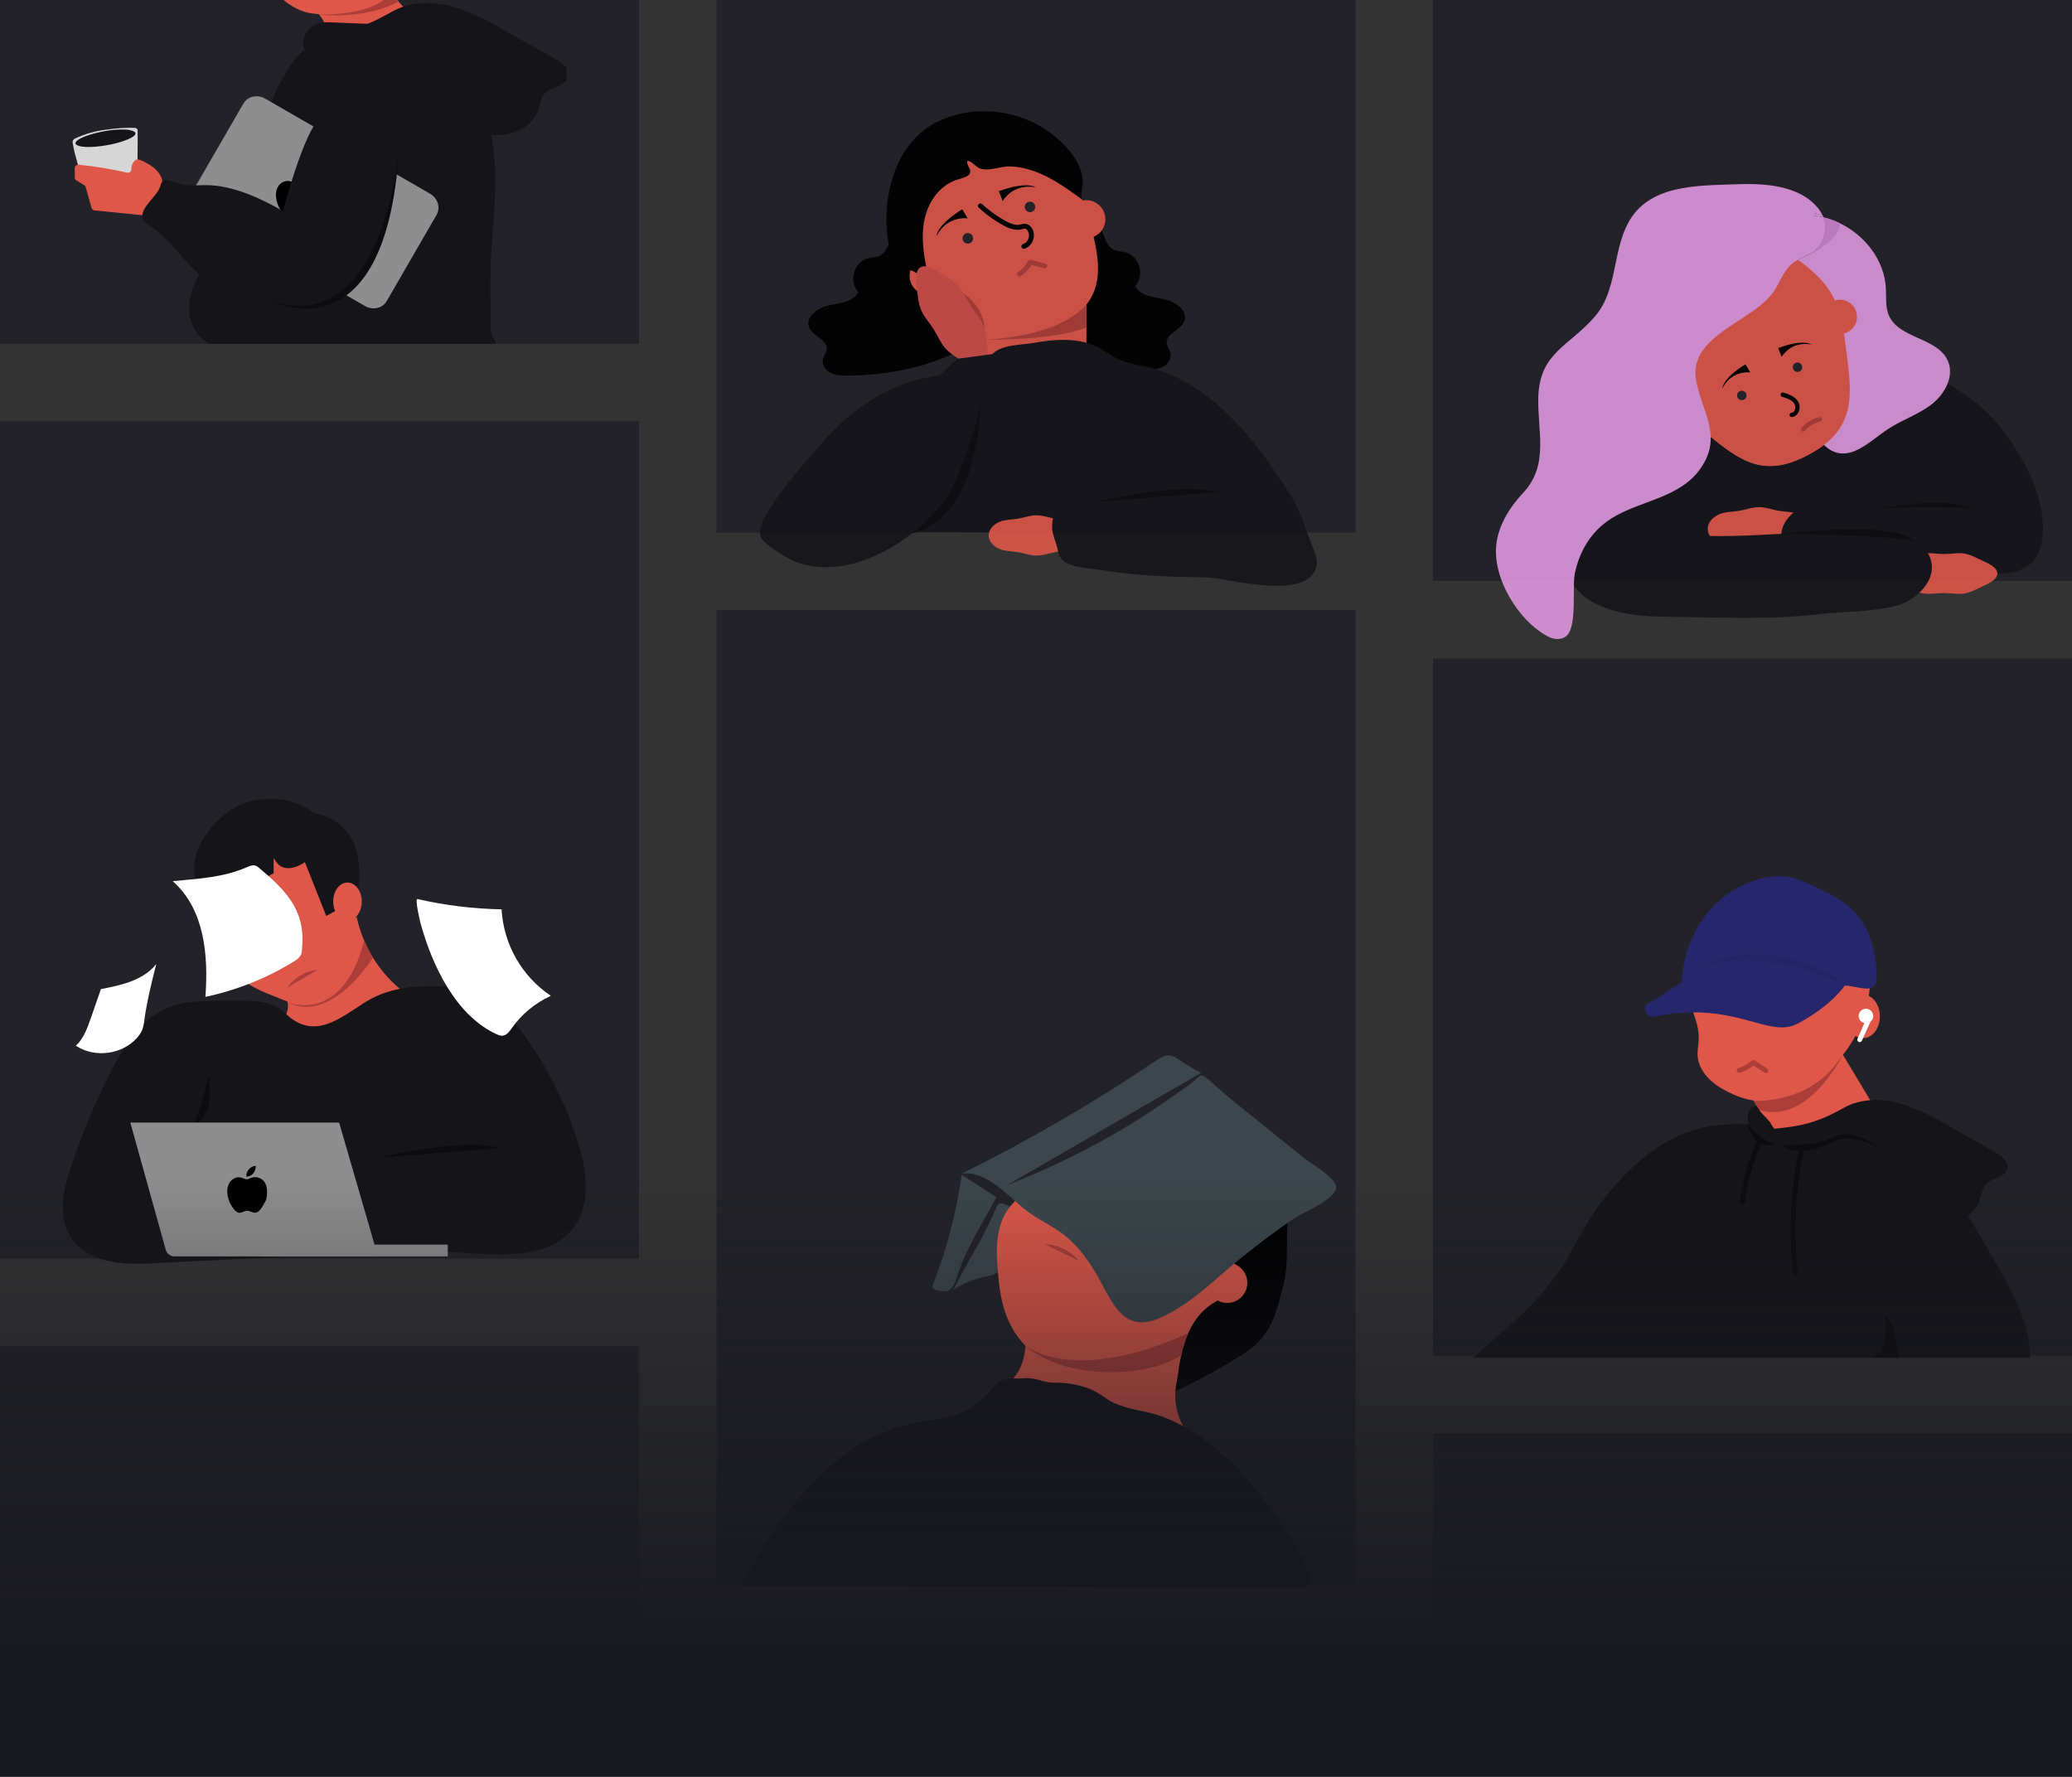 <svg width="428" height="367" viewBox="0 0 428 367" fill="none" xmlns="http://www.w3.org/2000/svg">
<rect x="0" y="0" width="428" height="367" fill="#333333" stroke="none"/>
<rect width="132" height="71" fill="#222228"/>
<rect y="278" width="132" height="89" fill="url(#paint0_linear_702_1130)"/>
<rect x="296" y="296" width="132" height="71" fill="url(#paint1_linear_702_1130)"/>
<rect x="296" width="132" height="120" fill="#222228"/>
<rect y="87" width="132" height="173" fill="#222228"/>
<rect x="148" y="342" width="132" height="21" fill="url(#paint2_linear_702_1130)"/>
<rect x="148" width="132" height="110" fill="#222228"/>
<rect x="148" y="126" width="132" height="201" fill="#222228"/>
<rect x="296" y="136" width="132" height="144" fill="#222228"/>
<g clip-path="url(#clip0_702_1130)">
<path d="M360.68 224.18C361.63 226.51 363.37 229.11 364.32 231.44C365.58 234.53 362.06 236.35 363.32 239.44L388.93 231.61L379.15 215.32L360.68 224.18Z" fill="#DE5749"/>
<path d="M380.55 217.77C381.2 215.193 381.463 212.534 381.33 209.88C381.383 204.467 379.455 199.221 375.91 195.13C374.123 193.123 371.878 191.577 369.366 190.623C366.854 189.669 364.149 189.335 361.48 189.65C358.606 190.085 355.941 191.41 353.86 193.44C352.907 194.355 352.103 195.415 351.48 196.58C350.6 198.28 349.04 199.51 348.56 201.41C348.19 203.291 348.352 205.237 349.03 207.03C349.81 209.45 350.94 211.85 350.9 214.4C350.9 215.59 350.61 216.77 350.66 217.96C350.79 220.96 353.13 223.37 355.61 224.82C358.76 226.66 362.7 228.07 366.34 227.15C370.054 226.369 373.606 224.955 376.84 222.97C378.647 221.724 379.96 219.884 380.55 217.77Z" fill="#DE5749"/>
<path d="M359.342 221.581C360.519 221.251 361.602 220.653 362.506 219.834L361.89 219.877L364.49 221.582C364.602 221.647 364.735 221.668 364.862 221.639C364.988 221.609 365.099 221.533 365.17 221.425C365.242 221.317 365.269 221.185 365.246 221.058C365.223 220.93 365.151 220.816 365.047 220.739L362.451 219.033C362.357 218.973 362.246 218.945 362.135 218.953C362.024 218.96 361.918 219.003 361.833 219.075C361.062 219.783 360.136 220.303 359.128 220.593C358.505 220.768 358.715 221.758 359.342 221.581Z" fill="#AD3D38"/>
<path d="M372.89 203.94C372.875 203.786 372.808 203.641 372.7 203.53C372.068 202.989 371.25 202.716 370.42 202.77C365.84 202.49 361.02 202.77 357.37 206.11C362.17 203.62 367.51 205.17 372.55 204.25C372.636 204.24 372.718 204.209 372.79 204.16C372.823 204.134 372.849 204.1 372.866 204.062C372.883 204.024 372.892 203.982 372.89 203.94Z" fill="#141419"/>
<path d="M419.32 280.44H304C304.67 280.44 306.35 278.55 306.83 278.15C309.21 276.15 311.54 274.1 313.83 271.95C317.57 268.54 320.821 264.63 323.49 260.33C325.89 256.23 327.89 252.1 330.78 248.33C336.41 240.88 344.19 233.87 353.78 232.54C357.198 232.098 360.656 232.072 364.08 232.46C364.246 232.924 364.461 233.37 364.72 233.79C364.924 234.14 365.155 234.475 365.41 234.79C366.044 235.371 366.853 235.723 367.71 235.79L368.33 235.88C372.518 236.332 376.754 235.816 380.71 234.37C383.35 233.48 387.59 229.91 389.97 231.6C391.58 232.73 393.24 233.79 394.81 234.98C398.35 237.66 400.47 241.54 402.81 245.21C405.15 248.88 407.51 252.69 409.72 256.51C413.5 263.07 418.72 271.06 419.33 278.83C419.372 279.366 419.369 279.905 419.32 280.44Z" fill="#141419"/>
<path d="M362.44 227.38C362.44 227.38 374.78 228.09 380.55 217.77L380.32 218.44C380.32 218.44 373.32 232.44 363.26 229.24L362.26 227.36L362.44 227.38Z" fill="#AD3D38"/>
<path d="M379.32 219.44C383.905 214.578 386.416 208.122 386.32 201.44L382.18 196.44L379.18 203.76C379.18 203.76 380.49 216.77 379.32 219.44Z" fill="#DE5749"/>
<path d="M381.98 187.31C384.279 189.317 385.914 191.974 386.67 194.93C387.222 196.864 387.557 198.852 387.67 200.86C387.92 205.66 384.87 203.99 381.67 203.61C380.227 203.504 378.777 203.598 377.36 203.89C374.97 204.24 347.32 205.75 347.32 206.44C346.66 195.44 352.32 184.84 362.93 181.74C364.466 181.266 366.062 181.016 367.67 181C371.16 181 373.45 182.53 376.62 184C378.548 184.856 380.351 185.97 381.98 187.31Z" fill="#26266D"/>
<path d="M348.56 202.26C344.26 204.55 344.96 204.85 340.66 207.15C340.383 207.265 340.139 207.447 339.95 207.68C339.34 208.55 340.39 210.27 341.44 210.04C358.32 206.44 365.19 214.69 371.32 211.44C377.45 208.19 383.07 203.26 384.32 196.44L348.56 202.26Z" fill="#26266D"/>
<path d="M384.82 214.44C386.753 214.44 388.32 212.425 388.32 209.94C388.32 207.455 386.753 205.44 384.82 205.44C382.887 205.44 381.32 207.455 381.32 209.94C381.32 212.425 382.887 214.44 384.82 214.44Z" fill="#DE5749"/>
<path d="M347.32 202.68C347.32 202.68 355.59 192.28 381.69 203.61C381.71 203.61 362.87 189.44 347.32 202.68Z" fill="#232368"/>
<path d="M412.17 238.02L402.71 232.67C399.482 230.654 396.015 229.048 392.39 227.89C389.224 226.924 385.837 226.955 382.69 227.98C381.19 228.54 379.78 229.49 378.31 230.18C376.782 230.916 375.197 231.524 373.57 232C372.033 232.41 370.469 232.707 368.89 232.89L366.52 233.16C365.85 233.15 365.181 233.197 364.52 233.3C364.21 233.944 364.165 234.684 364.395 235.361C364.625 236.038 365.111 236.598 365.75 236.92C366.712 237.448 367.783 237.749 368.88 237.8C370.517 237.978 372.167 238.012 373.81 237.9C375.124 237.841 376.421 237.571 377.65 237.1C379.164 238.517 380.753 239.852 382.41 241.1L388.85 246.46C391.91 249.01 395.14 251.64 399.04 252.46C402.94 253.28 407.67 251.64 408.94 247.86C409.3 246.78 409.39 245.54 410.15 244.68C410.634 244.198 411.213 243.82 411.85 243.57C413.08 243.02 414.39 242.57 414.66 241.37C414.96 239.91 413.47 238.76 412.17 238.02Z" fill="#141419"/>
<path d="M371.75 235.44C371.83 235.92 371.2 236.17 370.75 236.22C370.3 236.27 369.92 236.31 369.51 236.33C368.218 236.425 366.921 236.425 365.63 236.33C364.42 236.35 363.244 235.931 362.32 235.15C361.794 234.548 361.447 233.81 361.32 233.02C361.112 232.179 361.007 231.316 361.01 230.45C361.009 229.94 361.203 229.448 361.553 229.077C361.902 228.705 362.38 228.481 362.89 228.45C363.348 229.295 363.943 230.058 364.65 230.71C364.861 230.964 365.085 231.208 365.32 231.44C365.98 232.06 366.04 233.05 366.89 233.36L371.03 234.82C371.32 234.93 371.69 235.09 371.75 235.44Z" fill="#141419"/>
<path d="M360.95 232.18C362.402 233.971 364.251 235.399 366.35 236.35C366.35 236.35 362.58 237.93 360.95 232.18Z" fill="#0C0C0F"/>
<path d="M367.97 236.54C369.28 236.54 370.6 236.54 371.91 236.44C374.202 236.379 376.464 235.894 378.58 235.01C379.754 234.357 381.119 234.134 382.44 234.38C384.523 234.892 386.48 235.825 388.19 237.12C386.534 236.16 384.712 235.522 382.82 235.24C381.345 235.022 379.839 235.267 378.51 235.94C375.23 237.44 371.32 238.76 367.97 236.54Z" fill="#0C0C0F"/>
<path d="M389.44 271.66C389.44 271.66 390.32 279.44 386.63 280.44H392.32C392.32 280.44 391.32 272.44 389.44 271.66Z" fill="#0C0C0F"/>
<path d="M371.76 236.79C369.887 245.324 369.424 254.107 370.39 262.79C370.46 263.43 371.46 263.43 371.39 262.79C370.43 254.195 370.88 245.501 372.72 237.05C372.86 236.42 371.9 236.15 371.72 236.78L371.76 236.79Z" fill="#0C0C0F"/>
<path d="M363.17 235.03C361.293 239.237 360.034 243.693 359.43 248.26C359.35 248.9 360.35 248.89 360.43 248.26C361.021 243.866 362.237 239.58 364.04 235.53C364.3 234.95 363.43 234.44 363.17 235.03Z" fill="#0C0C0F"/>
<path fill-rule="evenodd" clip-rule="evenodd" d="M386.381 211.02C386.419 210.989 386.456 210.956 386.491 210.921C386.772 210.639 386.93 210.258 386.93 209.86C386.93 209.462 386.772 209.081 386.491 208.799C386.21 208.518 385.828 208.36 385.43 208.36C385.032 208.36 384.651 208.518 384.37 208.799C384.088 209.081 383.93 209.462 383.93 209.86C383.93 210.258 384.088 210.639 384.37 210.921C384.574 211.125 384.832 211.265 385.111 211.326L383.72 214.51C383.657 214.625 383.64 214.759 383.674 214.886C383.707 215.013 383.788 215.121 383.9 215.19C384.014 215.256 384.149 215.273 384.277 215.24C384.404 215.206 384.513 215.123 384.58 215.01L386.381 211.02Z" fill="white"/>
</g>
<g clip-path="url(#clip1_702_1130)">
<path d="M210.324 250.298L210.285 250.27C209.367 249.581 208.346 249.042 207.261 248.67C207.038 248.57 206.791 248.538 206.55 248.578C206.149 248.677 205.935 249.101 205.775 249.483C203.252 255.54 201.177 258.208 196.94 266.392C198.945 265.1 201.17 264.189 203.504 263.706C204.446 263.51 205.463 263.35 206.156 262.691C206.476 262.352 206.741 261.964 206.941 261.543C208.455 258.738 209.846 255.871 211.113 252.942C211.274 252.626 211.369 252.281 211.391 251.927C211.394 251.25 210.865 250.708 210.324 250.298Z" fill="#3C464C"/>
<path d="M218.616 241.968C214.308 244.551 209.944 246.899 207.805 250.416C205.487 254.307 205.797 259.063 206.177 263.343C206.6 267.974 207.431 272.784 210.879 276.928C214.241 281.111 219.127 283.42 223.868 285.369C228.197 287.193 232.97 289.163 237.611 288.786C241.787 288.43 245.486 285.914 249.428 283.516C253.447 281.079 257.623 278.817 260.143 275.115C263.043 270.932 263.739 265.683 264.301 260.941C264.93 255.793 265.196 250.434 262.318 246.009C259.354 241.626 254.03 239.538 248.667 237.896C243.66 236.406 238.006 234.864 232.348 235.758C227.315 236.517 223.019 239.339 218.616 241.968Z" fill="#DE5749"/>
<path d="M264.617 249.051C264.019 248.816 263.366 248.759 262.737 248.888C260.796 249.253 258.887 249.775 257.03 250.448C256.319 250.698 255.608 251 255.199 251.61C254.889 252.171 254.728 252.803 254.734 253.445C254.57 255.561 243.969 253.088 245.334 254.713L253.152 259.601C253.721 259.711 254.237 260.006 254.623 260.439C255.008 260.872 255.241 261.421 255.285 261.999C255.54 263.781 255.69 267.137 254.126 267.593C249.485 268.94 246.94 272.015 245.458 275.36C244.82 276.84 244.331 278.38 243.997 279.957C243.123 283.915 243.109 287.307 242.149 287.596C244.282 286.947 256.539 280.406 259.279 277.84C260.947 276.302 262.248 274.407 263.085 272.296C263.771 270.679 264.247 268.694 265.033 265.744C266.216 261.315 265.658 256.598 265.971 252.027C266.042 250.904 266.092 249.65 264.617 249.051Z" fill="black"/>
<path d="M243.45 282.907C243.12 284.834 242.707 286.826 242.768 288.8C242.872 291.09 243.571 293.312 244.794 295.249C234.96 291.925 216.636 288.761 206.465 286.716C211.941 284.289 212.506 278.061 211.44 271.527L243.45 282.907Z" fill="#DE5749"/>
<path d="M198.671 242.663C197.54 250.555 195.494 258.288 192.576 265.705C192.541 265.779 192.526 265.862 192.533 265.943C192.605 266.343 194.055 266.638 194.385 266.702C196.261 267.077 197.061 265.708 197.544 264.133C199.389 258.116 202.875 252.8 205.829 247.306" fill="#3C464C"/>
<path d="M248.127 301.042C251.418 303.18 254.005 306.198 256.116 309.48C258.227 312.761 259.958 316.406 261.614 319.994C262.68 322.31 263.728 324.779 263.512 327.387C263.494 327.615 263.849 327.615 263.867 327.387C264.059 325.068 263.266 322.837 262.346 320.749C261.504 318.847 260.604 316.965 259.677 315.106C257.9 311.543 255.903 308.069 253.28 305.079C251.826 303.411 250.152 301.949 248.304 300.732C248.113 300.608 247.949 300.918 248.123 301.042H248.127Z" fill="white"/>
<path d="M231.029 290.158C233.954 291.323 237.344 291.526 240.312 292.687C243.628 293.991 246.745 295.754 249.573 297.925C254.862 301.972 259.293 307.075 263.1 312.533C265.609 316.117 268.48 320.112 270.108 324.198C270.62 325.189 271.078 326.479 270.364 327.33C269.816 327.979 268.853 328.043 268.007 328.043L237.934 327.907L152.997 327.526C157.176 320.4 161.458 313.214 167.056 307.121C172.653 301.028 179.715 296.008 187.775 294.191C193.141 292.983 199.361 292.944 203.057 288.868C203.828 288.02 206.61 284.895 207.73 284.731C208.348 284.646 210.267 284.781 210.889 284.731C214.465 284.375 215.026 285.665 217.958 285.615C220.309 285.579 222.646 285.979 224.853 286.794C226.885 287.542 228.318 288.932 230.183 289.844C230.485 289.919 230.756 290.036 231.029 290.158Z" fill="#141419"/>
<path d="M253.5 269.132C255.791 269.132 257.648 267.271 257.648 264.974C257.648 262.678 255.791 260.816 253.5 260.816C251.21 260.816 249.353 262.678 249.353 264.974C249.353 267.271 251.21 269.132 253.5 269.132Z" fill="#DE5749"/>
<path d="M208.018 244.808C216.717 241.426 225.109 237.299 233.101 232.473C237.291 229.943 241.336 227.182 245.291 224.299C245.765 223.95 246.239 223.594 246.713 223.23C247.118 222.931 247.53 222.301 248.017 222.179C248.61 222.037 249.296 222.657 249.687 223.02C253.465 226.53 257.545 229.647 261.543 232.89C264.012 234.892 266.483 236.891 268.956 238.886C270.829 240.397 274.611 242.414 275.794 244.512C277.312 247.199 269.397 250.306 267.681 251.449C263.821 254.008 260.136 256.815 256.521 259.708C251.038 264.094 245.803 269.685 239.228 272.371C231.651 275.482 229.537 268.324 226.434 263.107C224.863 260.464 223.044 257.92 220.748 255.864C218.292 253.673 215.236 252.361 212.574 250.466C208.622 247.665 204.045 241.655 198.664 242.428C212.488 235.572 225.845 227.809 238.649 219.19C239.584 218.559 240.731 217.747 241.915 218.05C242.532 218.247 243.11 218.55 243.624 218.944C245.068 219.923 246.573 220.808 248.131 221.591" fill="#3C464C"/>
<path d="M245.451 275.36C244.813 276.84 244.323 278.38 243.99 279.957C236.804 284.642 220.35 285.212 211.82 278.011C214.592 279.96 224.842 284.777 245.451 275.36Z" fill="#AD3D38"/>
<path d="M215.851 257.022C217.193 257.06 218.512 257.384 219.719 257.973C220.926 258.562 221.994 259.403 222.852 260.439" fill="#AD3D38"/>
</g>
<g opacity="0.9" clip-path="url(#clip2_702_1130)">
<path d="M180.762 77.276C187.585 76.603 194.28 74.777 200.181 71.321C200.975 70.919 201.669 70.344 202.209 69.637C202.521 69.115 202.749 68.546 202.884 67.953C204.53 61.958 203.898 54.743 199.167 50.681C195.754 47.743 191.982 47.821 187.416 46.915C186.132 46.319 184.682 47.659 184.118 48.996C183.553 50.334 183.185 52.028 181.87 52.752C181.063 53.19 180.086 53.136 179.197 53.372C176.379 54.113 175.25 58.266 177.305 60.331C176.216 62.382 173.442 62.604 171.16 63.079C168.879 63.554 166.253 65.531 167.166 67.66C167.94 69.486 170.954 70.149 170.772 72.123C170.701 72.864 170.147 73.47 169.984 74.198C169.721 75.356 170.559 76.556 171.627 77.067C172.695 77.579 173.938 77.613 175.131 77.593C177 77.573 178.886 77.465 180.762 77.276Z" fill="black"/>
<path d="M230.996 76.02C224.172 75.329 217.477 73.521 211.573 70.065C210.786 69.667 210.098 69.097 209.562 68.398C209.249 67.876 209.02 67.307 208.886 66.713C207.241 60.718 207.889 53.503 212.604 49.441C216.017 46.504 219.789 46.581 224.355 45.675C225.639 45.079 227.089 46.42 227.653 47.757C228.218 49.094 228.589 50.788 229.904 51.512C230.712 51.95 231.685 51.896 232.574 52.132C235.392 52.877 236.521 57.03 234.466 59.091C235.555 61.142 238.333 61.365 240.61 61.84C242.888 62.315 245.514 64.285 244.605 66.424C243.831 68.249 240.817 68.913 240.999 70.887C241.07 71.628 241.624 72.234 241.79 72.962C242.05 74.12 241.212 75.319 240.144 75.831C239.076 76.343 237.832 76.377 236.643 76.357C234.757 76.316 232.871 76.212 230.996 76.02Z" fill="black"/>
<path d="M219.863 36.032C223.442 39.346 224.544 43.654 225.541 47.417C226.646 51.755 227.461 56.211 226.099 59.896C224.703 63.783 221.367 66.08 218.153 67.778C214.939 69.475 211.279 70.638 207.298 69.304C203.706 68.128 200.286 64.965 196.639 61.934C193.368 59.313 189.427 56.733 186.615 53.025C184.023 49.731 184.391 47.198 184.682 45.19C185.067 42.634 185.993 40.192 187.876 38.477C190.174 36.396 193.283 34.725 191.688 31.96C189.032 27.473 191.718 25.661 197.247 26.21C200.738 26.567 204.787 28.874 208.944 30.653C212.746 32.334 217.089 33.556 219.863 36.032Z" fill="#DE5749"/>
<path d="M224.389 49.212C226.567 49.212 228.333 47.452 228.333 45.281C228.333 43.11 226.567 41.35 224.389 41.35C222.211 41.35 220.445 43.11 220.445 45.281C220.445 47.452 222.211 49.212 224.389 49.212Z" fill="#DE5749"/>
<path d="M191.833 60.917C194.011 60.917 195.777 59.157 195.777 56.986C195.777 54.815 194.011 53.055 191.833 53.055C189.655 53.055 187.889 54.815 187.889 56.986C187.889 59.157 189.655 60.917 191.833 60.917Z" fill="#DE5749"/>
<path d="M193.864 62.244C196.043 62.244 197.808 60.484 197.808 58.313C197.808 56.142 196.043 54.382 193.864 54.382C191.686 54.382 189.92 56.142 189.92 58.313C189.92 60.484 191.686 62.244 193.864 62.244Z" fill="#DE5749"/>
<path d="M199.917 50.313C200.518 50.313 201.006 49.828 201.006 49.229C201.006 48.63 200.518 48.144 199.917 48.144C199.316 48.144 198.829 48.63 198.829 49.229C198.829 49.828 199.316 50.313 199.917 50.313Z" fill="#222228"/>
<path d="M212.756 43.823C213.357 43.823 213.844 43.337 213.844 42.738C213.844 42.139 213.357 41.654 212.756 41.654C212.155 41.654 211.668 42.139 211.668 42.738C211.668 43.337 212.155 43.823 212.756 43.823Z" fill="#222228"/>
<path d="M206.335 39.494L207.126 41.536C207.126 41.536 209.126 37.831 213.953 38.683C213.953 38.693 212.178 37.346 206.335 39.494Z" fill="black"/>
<path d="M198.755 43.233L199.89 45.103C199.89 45.103 195.737 44.429 193.445 48.734C193.445 48.734 193.459 46.511 198.755 43.233Z" fill="black"/>
<path d="M224.419 59.472H202.401V79.186H224.419V59.472Z" fill="#DE5749"/>
<path d="M231.567 74.397C234.348 75.498 237.572 75.69 240.394 76.788C243.547 78.021 246.512 79.688 249.201 81.739C254.23 85.566 258.445 90.389 262.064 95.549C264.43 98.938 267.177 102.714 268.729 106.577C269.215 107.513 269.651 108.733 268.969 109.538C268.451 110.151 267.536 110.211 266.731 110.211L238.133 110.083L157.362 109.723C155.712 107.8 165.408 96.193 170.728 90.433C176.047 84.673 182.766 79.927 190.431 78.209C195.537 77.068 201.452 77.031 204.963 73.177C206.872 71.092 211.006 71.294 213.598 70.819C217.613 70.092 221.783 69.772 225.69 71.2C227.623 71.907 228.985 73.221 230.759 74.083C231.04 74.171 231.303 74.282 231.567 74.397Z" fill="#141419"/>
<path d="M202.171 42.886C203.259 43.904 204.437 44.821 205.693 45.625C206.906 46.396 208.268 47.238 209.721 47.437C210.052 47.482 210.388 47.482 210.718 47.437C211.056 47.396 211.472 47.161 211.79 47.238C212.222 47.343 212.466 47.939 212.533 48.326C212.651 49.178 212.195 50.155 211.33 50.398C211.204 50.436 211.098 50.523 211.035 50.638C210.972 50.753 210.956 50.888 210.991 51.015C211.026 51.142 211.11 51.25 211.223 51.316C211.337 51.383 211.472 51.402 211.6 51.371C213.31 50.889 214.132 48.606 213.145 47.127C213.01 46.906 212.832 46.713 212.622 46.56C212.412 46.408 212.174 46.298 211.921 46.238C211.303 46.127 210.701 46.49 210.069 46.453C208.782 46.376 207.528 45.561 206.457 44.901C205.176 44.106 203.976 43.189 202.874 42.162C202.398 41.718 201.678 42.432 202.158 42.876L202.171 42.886Z" fill="black"/>
<path d="M191.793 57.37C190.931 53.379 190.103 49.229 191.005 45.163C191.779 41.711 193.972 38.494 197.382 37.218C198.133 36.938 199.863 36.672 200.282 35.897C200.819 34.907 199.471 34.129 199.866 33.203C200.88 33.344 201.502 34.489 202.489 34.816C204.358 35.439 206.686 34.311 208.636 34.371C214.331 34.55 219.224 38.053 223.635 41.3C222.983 40.811 223.702 38.248 223.675 37.538C223.52 33.327 219.931 29.629 216.727 27.268C213.067 24.644 208.708 23.163 204.202 23.014C200.357 22.807 196.527 23.635 193.114 25.412C188.572 27.867 185.794 32.081 184.327 36.918C183.13 40.843 182.794 44.978 183.34 49.044C183.584 50.859 184.047 52.732 185.267 54.096C186.561 55.548 188.69 55.662 189.947 56.922" fill="black"/>
<path d="M204.219 110.595C204.219 111.606 204.895 112.707 206.477 113.405C207.491 113.852 208.866 113.826 210.299 114.058C211.482 114.25 212.749 114.755 214.111 114.755C215.473 114.755 216.737 114.25 217.923 114.058C219.353 113.826 220.732 113.852 221.742 113.405C223.324 112.707 224 111.602 224 110.595C224 109.588 223.324 108.483 221.742 107.783C220.728 107.338 219.353 107.365 217.923 107.133C216.737 106.941 215.473 106.436 214.111 106.436C212.749 106.436 211.482 106.941 210.299 107.133C208.87 107.362 207.491 107.338 206.477 107.783C204.895 108.483 204.219 109.588 204.219 110.595Z" fill="#DE5749"/>
<path d="M244.751 102.101C243.065 102.233 241.385 102.345 239.708 102.437C235.268 102.687 230.827 102.794 226.379 102.737C223.767 102.704 219.036 102.488 217.954 105.62C216.494 109.868 217.954 110.589 218.576 114.018C219.171 117.352 224.47 117.248 227.701 117.777C234.842 118.949 242.084 119.174 249.306 119.265C253.176 119.316 270.398 124.392 271.929 116.891C272.311 115.031 271.03 112.849 270.415 111.097C269.607 108.81 268.688 106.547 267.712 104.33C266.062 100.625 264.91 99.861 260.952 100.447C255.589 101.242 250.138 101.68 244.751 102.101Z" fill="#141419"/>
<path d="M210.82 57.04C211.836 56.361 212.679 55.456 213.284 54.396L212.712 54.628L215.713 55.44C215.84 55.468 215.973 55.446 216.084 55.379C216.195 55.312 216.277 55.204 216.311 55.08C216.345 54.955 216.33 54.821 216.268 54.707C216.207 54.593 216.104 54.507 215.98 54.466L212.983 53.651C212.875 53.624 212.761 53.632 212.657 53.674C212.554 53.715 212.467 53.789 212.408 53.884C211.895 54.797 211.177 55.578 210.31 56.167C209.772 56.528 210.279 57.404 210.82 57.04Z" fill="#AD3D38"/>
<path d="M224.419 62.853V67.63C220.485 69.152 213.942 70.193 203.327 70.166C203.327 70.166 218.451 69.88 224.419 62.853Z" fill="#AD3D38"/>
<path d="M202.53 83.767C202.53 83.767 202.401 106.961 188.39 110.171C190.629 108.422 192.658 106.42 194.436 104.206C197.934 99.8 199.454 93.916 201.262 88.688C201.421 88.23 201.935 86.209 202.53 83.767Z" fill="#0C0C0F"/>
<path d="M226.498 103.65C226.498 103.65 243.683 99.406 251.56 101.683L226.498 103.65Z" fill="#0C0C0F"/>
<path d="M198.829 60.445C198.829 60.445 203.04 62.998 203.375 67.754L202.043 68.253L198.829 60.445Z" fill="#AD3D38"/>
<path d="M190.11 55.238C191.123 54.594 192.675 55.325 194.392 56.471C195.49 57.205 196.933 57.936 198.079 59.229C199.032 60.3 199.633 61.789 200.502 63.16C201.37 64.531 202.462 65.71 203.026 67.027C203.702 68.613 203.75 70.227 203.942 71.53C204.243 73.571 204.246 75.269 203.222 75.909C202.198 76.549 200.661 75.825 198.944 74.676C197.845 73.945 196.402 73.211 195.253 71.921C194.304 70.85 193.702 69.358 192.834 67.987C191.965 66.616 190.87 65.437 190.309 64.123C189.633 62.533 189.582 60.92 189.39 59.617C189.089 57.582 189.089 55.871 190.11 55.238Z" fill="#CE4E4A"/>
<path d="M202.53 83.767L188.389 110.171C181.522 115.56 172.33 119.073 164.323 116.032C163.696 115.768 163.088 115.46 162.505 115.109C161.35 114.474 160.242 113.759 159.187 112.97C158.467 112.418 157.301 111.623 157.081 110.656C156.946 110.006 156.979 109.333 157.176 108.699C157.365 108.167 157.852 107.689 158.213 107.247C158.926 106.388 159.271 108.116 160.126 107.399C162.066 105.771 163.99 104.125 165.898 102.461C170.6 98.388 175.27 94.279 179.907 90.136C184.084 86.425 188.252 82.702 192.411 78.967C194.214 77.346 196.016 75.724 197.818 74.1L204.993 73.137C205.057 73.127 203.645 79.186 202.53 83.767Z" fill="#141419"/>
</g>
<g clip-path="url(#clip3_702_1130)">
<path d="M68.568 211.639C73.967 210.129 79.389 207.42 84.788 205.91C79.236 202.152 75.305 196.425 73.785 189.88L73.624 189.172L73.074 190.719C71.318 195.676 56.554 200.892 58.911 205.586C60.711 209.172 57.605 210.274 59.392 211.531C60.782 212.511 62.655 213.29 64.294 212.832L68.568 211.639Z" fill="#DE5749"/>
<path d="M44.816 192.275C45.898 195.605 46.707 198.796 48.825 201.104C51.206 203.8 54.513 204.933 57.344 206.068C60.365 207.312 63.562 208.673 66.134 207.716C68.82 206.705 70.042 203.551 71.251 200.484C72.359 197.751 73.977 194.695 73.735 191.093C73.51 187.939 71.472 184.869 69.928 181.634C68.501 178.756 67.551 176.521 65.684 175.905C63.266 175.113 60.694 176.757 58.374 177.165C55.618 177.644 53.482 177.125 51.773 175.143C48.906 171.969 46.539 173.816 45.035 176.983C44.121 178.965 42.349 181.313 42.349 184.201C42.355 186.87 43.977 189.755 44.816 192.275Z" fill="#DE5749"/>
<path d="M40.599 185.711C40.452 182.382 39.545 178.907 40.811 175.706C42.506 171.416 46.324 167.302 50.763 165.812C55.846 164.127 61.729 165.206 64.811 167.996C64.811 167.996 76.898 168.869 73.688 185.711L67.389 189.199L62.978 178.078C62.978 178.078 58.425 181.472 56.521 177.088V180.38L40.74 189.185L40.599 185.711Z" fill="#141419"/>
<path d="M77.351 258.682C83.731 258.469 90.144 258.429 96.526 258.833C104.34 259.329 113.65 259.881 118.411 253.654C122.229 248.677 121.205 241.563 119.277 235.588C116.83 227.999 113.25 220.827 108.657 214.318C105.186 209.401 100.549 204.565 94.555 203.986C87.995 203.352 81.142 203.457 75.541 206.948C70.374 210.169 64.878 215.17 58.871 209.249C56.521 206.941 53.066 206.712 49.964 206.729C46.27 206.752 42.422 206.58 38.773 207.066C31.322 208.04 27.085 213.468 23.717 219.743C19.784 227.196 16.548 234.999 14.051 243.052C11.811 250.129 12.708 257.169 20.43 259.901C24.355 261.283 28.633 261.091 32.789 260.882L65.123 259.251C69.202 259.019 73.289 258.816 77.351 258.682Z" fill="#141419"/>
<path d="M74.706 185.711C74.91 187.864 73.769 189.836 72.151 190.109C70.532 190.382 69.058 188.858 68.85 186.705C68.642 184.552 69.787 182.58 71.402 182.324C73.017 182.068 74.498 183.554 74.706 185.711Z" fill="#DE5749"/>
<path d="M60.272 198.867C54.76 202.202 48.728 204.583 42.429 205.91C43.067 197.344 42.261 187.807 35.674 182.014C41.11 181.482 46.082 181.27 51.095 179.089C51.596 178.87 52.139 178.641 52.67 178.773C53.003 178.882 53.307 179.065 53.56 179.308C58.596 183.527 63.048 187.777 62.427 195.315C62.37 196.013 62.451 196.754 62.091 197.361C61.729 197.889 61.242 198.319 60.674 198.614L60.272 198.867Z" fill="white"/>
<path d="M29.22 213.074C29.294 212.928 29.361 212.78 29.422 212.629C29.618 212.024 29.747 211.399 29.805 210.766C30.338 206.833 31.312 202.975 32.282 199.123C29.637 202.493 25.047 203.504 20.85 204.306L18.765 210.294C18.046 212.356 17.271 214.506 15.683 216.003C19.557 218.607 25.322 217.832 28.374 214.291C28.705 213.921 28.989 213.513 29.22 213.074Z" fill="white"/>
<path d="M113.771 205.698C110.495 207.201 107.677 209.554 105.609 212.515C104.803 213.674 104.081 214.321 102.671 213.677C94.126 209.785 89.358 199.544 86.938 190.965C86.837 190.628 85.594 185.546 86.266 185.708C91.958 187.015 97.77 187.726 103.608 187.827C103.809 191.391 104.833 194.86 106.598 197.959C108.363 201.059 110.821 203.704 113.778 205.687L113.771 205.698Z" fill="white"/>
<path d="M92.494 257.081H53.765V259.517H92.494V257.081Z" fill="#8E8E8E"/>
<path d="M59.388 207.059C59.388 207.059 70.804 211.757 75.216 194.277C75.745 195.486 76.351 196.66 77.029 197.792C77.029 197.792 68.568 211.639 59.388 207.059Z" fill="#AD3D38"/>
<path d="M59.308 204.016C60.041 202.977 60.987 202.107 62.083 201.464C63.178 200.821 64.398 200.421 65.66 200.289" fill="#AD3D38"/>
<path d="M78.406 239.116C78.406 239.116 95.479 234.867 103.306 237.148L78.406 239.116Z" fill="#0C0C0F"/>
<path d="M40.149 232.343C40.149 232.343 42.671 225.202 43.034 222.102C43.034 222.102 44.749 230.156 40.149 232.343Z" fill="#0C0C0F"/>
<path d="M76.757 259.517H35.932C35.553 259.499 35.189 259.364 34.889 259.13C34.588 258.897 34.367 258.577 34.254 258.213L26.954 231.992C26.949 231.979 26.948 231.964 26.95 231.95C26.952 231.935 26.957 231.921 26.966 231.91C26.975 231.898 26.986 231.889 26.999 231.882C27.012 231.876 27.027 231.874 27.041 231.874H69.931C69.966 231.876 69.999 231.888 70.027 231.909C70.054 231.93 70.075 231.959 70.086 231.992L77.694 258.213C77.755 258.362 77.777 258.524 77.758 258.684C77.739 258.843 77.68 258.996 77.586 259.126C77.493 259.257 77.367 259.361 77.222 259.43C77.077 259.498 76.917 259.528 76.757 259.517Z" fill="#8E8E8E"/>
<path d="M54.822 247.922C54.668 248.414 54.441 248.881 54.15 249.307C53.747 249.896 53.328 250.493 52.67 250.503C52.011 250.513 51.813 250.112 51.071 250.112C50.329 250.112 50.098 250.493 49.487 250.513C48.876 250.533 48.365 249.869 47.959 249.283C47.13 248.08 46.492 245.873 47.348 244.397C47.547 244.033 47.838 243.728 48.191 243.514C48.545 243.299 48.949 243.182 49.362 243.174C49.983 243.174 50.574 243.595 50.954 243.595C51.333 243.595 52.055 243.069 52.811 243.15C53.159 243.163 53.499 243.257 53.805 243.423C54.111 243.59 54.376 243.825 54.577 244.11C54.262 244.306 54.002 244.579 53.82 244.902C53.637 245.225 53.538 245.589 53.532 245.96C53.534 246.379 53.658 246.788 53.889 247.137C54.12 247.486 54.448 247.758 54.832 247.922H54.822ZM52.317 242.361C52.68 241.926 52.86 241.367 52.821 240.801C52.268 240.856 51.757 241.12 51.39 241.539C51.209 241.743 51.07 241.981 50.983 242.24C50.896 242.499 50.862 242.773 50.883 243.045C51.157 243.047 51.428 242.987 51.676 242.87C51.924 242.754 52.143 242.583 52.317 242.371" fill="black"/>
<path d="M54.5 248.5C55.3 248.1 55.5 245 54.5 244L53.5 244.5L53 246L54.5 248.5Z" fill="black"/>
</g>
<g opacity="0.9">
<path d="M348.868 117.366C371.468 117.318 386.571 118.517 409.171 118.468C411.618 118.468 414.167 118.693 416.55 118.008C423.26 116.085 422.466 107.763 420.977 102.478C419.641 97.741 417.004 93.489 414.188 89.5C411.015 85 406.579 81.529 400.402 78.107L396.602 78.831L396.13 78.791C370.199 76.671 343.536 86.221 324.839 104.313C321.557 107.493 318.565 113.147 322.068 116.082C323.582 117.363 325.771 117.421 327.764 117.418L348.868 117.366Z" fill="#141419"/>
<path d="M352.75 109.234C352.75 110.316 353.473 111.503 355.172 112.263C356.256 112.741 357.73 112.714 359.262 112.963C360.531 113.169 361.888 113.714 363.344 113.714C364.8 113.714 366.157 113.169 367.426 112.963C368.958 112.714 370.435 112.741 371.516 112.263C373.209 111.512 373.939 110.325 373.939 109.234C373.939 108.144 373.212 106.963 371.516 106.206C370.432 105.727 368.958 105.755 367.426 105.506C366.157 105.3 364.8 104.758 363.344 104.758C361.888 104.758 360.531 105.3 359.262 105.506C357.73 105.755 356.256 105.727 355.172 106.209C353.473 106.966 352.75 108.15 352.75 109.234Z" fill="#DE5749"/>
<path d="M378.172 60.46C380.536 64.472 380.897 68.997 381.454 73.083C382.044 77.659 382.629 82.241 381.272 85.945C379.843 89.924 376.658 92.323 373.267 94.086C369.936 95.812 366.302 96.957 362.336 95.776C358.657 94.697 355.114 91.669 351.487 88.692C348.178 86.066 344.338 83.371 341.61 79.573C338.815 75.814 337.759 71.699 336.569 68.004C335.218 63.882 333.826 59.775 334.682 56.374C335.648 52.667 338.961 50.196 342.715 48.215C346.527 46.201 350.851 44.645 355.666 45.314C360.092 45.944 364.183 48.645 368.21 51.392C371.753 53.882 375.74 56.483 378.172 60.46Z" fill="#E85F58"/>
<path d="M398.904 83.604C397.344 84.785 395.573 85.645 393.823 86.52C392.414 87.183 391.051 87.941 389.744 88.789C386.374 91.081 382.826 94.749 378.989 93.374C377.4 92.805 376.237 91.445 375.274 90.058C368.31 80.045 368.401 67.192 369.767 54.824C370.148 51.362 370.629 47.94 371.087 44.63C372.332 44.442 373.596 44.421 374.847 44.566L371.147 53.812C372.056 53.294 373.037 52.904 373.951 52.41C375.233 51.692 376.212 50.535 376.708 49.152C377.205 47.769 377.185 46.253 376.652 44.884C377.837 45.168 378.987 45.583 380.079 46.123C385.257 48.636 389.269 53.764 389.557 59.56C389.651 61.453 389.42 63.437 390.183 65.175C392.285 69.966 400.175 69.718 402.337 74.488C403.785 77.677 401.704 81.481 398.904 83.604Z" fill="#DD97DB"/>
<path d="M378.172 60.46C380.536 64.472 380.897 68.997 381.454 73.083C382.044 77.659 382.629 82.241 381.272 85.945C379.843 89.924 376.658 92.323 373.267 94.086C369.936 95.812 366.302 96.957 362.336 95.776C358.657 94.697 355.114 91.669 351.487 88.692C348.178 86.066 344.338 83.371 341.61 79.573C338.815 75.814 337.759 71.699 336.569 68.004C335.218 63.882 333.826 59.775 334.682 56.374C335.648 52.667 338.961 50.196 342.715 48.215C346.527 46.201 350.851 44.645 355.666 45.314C360.092 45.944 364.183 48.645 368.21 51.392C371.753 53.882 375.74 56.483 378.172 60.46Z" fill="#DE5749"/>
<path d="M368.119 81.965C369.027 82.241 370.344 82.626 370.732 83.577C370.801 83.746 370.835 83.927 370.832 84.11C370.84 84.31 370.805 84.509 370.729 84.694C370.696 84.788 370.729 84.676 370.702 84.758C370.674 84.84 370.644 84.864 370.614 84.915C370.584 84.967 370.532 85.027 370.577 84.97C370.539 85.014 370.499 85.057 370.456 85.097C370.363 85.185 370.52 85.061 370.414 85.133C370.365 85.164 370.315 85.193 370.263 85.218C370.332 85.188 370.22 85.218 370.205 85.218L370.117 85.239C370.16 85.239 370.154 85.239 370.099 85.239C369.98 85.242 369.866 85.291 369.781 85.376C369.697 85.46 369.648 85.574 369.645 85.694C369.645 85.814 369.693 85.93 369.778 86.015C369.863 86.1 369.979 86.148 370.099 86.148C371.116 86.066 371.701 85.151 371.74 84.191C371.783 83.104 371.047 82.259 370.138 81.769C369.571 81.478 368.976 81.248 368.361 81.081C367.801 80.915 367.559 81.79 368.119 81.956V81.965Z" fill="#070707"/>
<path d="M380.055 68.985C382.007 68.985 383.589 67.403 383.589 65.451C383.589 63.499 382.007 61.916 380.055 61.916C378.103 61.916 376.521 63.499 376.521 65.451C376.521 67.403 378.103 68.985 380.055 68.985Z" fill="#DE5749"/>
<path d="M359.792 82.665C360.331 82.665 360.767 82.228 360.767 81.69C360.767 81.151 360.331 80.715 359.792 80.715C359.254 80.715 358.817 81.151 358.817 81.69C358.817 82.228 359.254 82.665 359.792 82.665Z" fill="#222228"/>
<path d="M371.298 76.829C371.837 76.829 372.273 76.392 372.273 75.854C372.273 75.315 371.837 74.879 371.298 74.879C370.76 74.879 370.323 75.315 370.323 75.854C370.323 76.392 370.76 76.829 371.298 76.829Z" fill="#222228"/>
<path d="M412.583 118.468C412.583 119.553 411.251 120.343 409.555 121.094C408.471 121.573 407.242 122.366 405.71 122.608C404.441 122.814 403.015 122.499 401.559 122.499C400.102 122.499 398.676 122.802 397.407 122.608C395.875 122.36 394.643 121.567 393.562 121.094C391.869 120.343 390.534 119.553 390.534 118.468C390.534 117.384 391.866 116.594 393.562 115.843C394.646 115.364 395.875 114.571 397.407 114.328C398.676 114.122 400.102 114.44 401.559 114.44C403.015 114.44 404.441 114.138 405.71 114.328C407.242 114.58 408.474 115.373 409.555 115.843C411.251 116.594 412.583 117.384 412.583 118.468Z" fill="#DE5749"/>
<path d="M367.32 71.889L368.025 73.725C368.025 73.725 369.821 70.393 374.145 71.159C374.145 71.159 372.555 69.945 367.32 71.889Z" fill="black"/>
<path d="M360.528 75.251L361.546 76.932C361.546 76.932 357.824 76.326 355.769 80.197C355.769 80.197 355.784 78.198 360.528 75.251Z" fill="black"/>
<path d="M372.788 89.028C373.621 88.034 374.757 87.341 376.022 87.053C376.138 87.021 376.237 86.944 376.297 86.839C376.356 86.734 376.372 86.61 376.34 86.493C376.307 86.377 376.23 86.278 376.125 86.218C376.02 86.158 375.896 86.143 375.779 86.175C374.364 86.506 373.091 87.281 372.146 88.386C372.064 88.473 372.019 88.588 372.019 88.707C372.019 88.826 372.064 88.941 372.146 89.028C372.232 89.112 372.348 89.16 372.468 89.16C372.589 89.16 372.705 89.112 372.791 89.028H372.788Z" fill="#AD3D38"/>
<path d="M404.505 103.686C395.158 102.965 386.762 101.808 377.515 103.362C375.395 103.719 373.227 104.153 371.374 105.258C369.521 106.363 368.016 108.338 367.95 110.494L378.774 109.804" fill="#141419"/>
<path d="M348.971 67.995C348.668 67.895 348.32 67.64 348.062 67.716C339.282 70.442 334.437 77.332 330.625 84.945C326.48 93.253 324.109 102.208 323.322 111.485C322.659 119.332 325.405 123.296 331.775 125.616C335.806 127.091 340.193 127.369 344.435 127.403C354.999 127.487 365.6 128.081 376.128 126.83C381.36 126.225 386.692 126.476 391.836 125.074C396.632 123.768 401.749 118.181 397.438 113.132C394.925 111.085 391.633 110.406 388.436 110.082C376.6 108.895 359.826 111.621 347.993 110.422" fill="#141419"/>
<path d="M376.652 44.881C376.053 44.742 375.446 44.641 374.835 44.578L375.041 44.066L376.464 44.472C376.256 44.009 375.993 43.573 375.68 43.173C371.771 38.139 364.225 37.843 358.421 38.064C350.5 38.367 340.523 38.094 336.278 46.12C333.081 52.161 334.074 59.884 329.565 65.23C324.252 71.526 318.002 72.704 317.757 82.09C317.566 89.055 320.022 96.039 314.647 101.775C311.432 105.219 309.681 108.62 309.152 111.945C308.016 119.05 313.578 128.384 319.976 131.579C321.109 132.145 322.598 132.2 323.555 131.37C325.884 129.356 324.66 121.252 325.348 118.211C326.389 113.605 328.766 109.695 332.799 107.124C338.785 103.311 346.967 102.974 351.299 96.721C355.932 90.03 351.524 85.097 350.352 78.549C348.671 69.136 362.424 66.399 366.527 60.014C367.635 58.297 368.316 56.244 369.766 54.83C369.869 54.73 369.978 54.63 370.09 54.527C370.418 54.258 370.769 54.017 371.138 53.809C372.046 53.291 373.027 52.901 373.942 52.407C375.225 51.69 376.206 50.534 376.704 49.151C377.202 47.768 377.184 46.251 376.652 44.881Z" fill="#DF97DE"/>
<path d="M376.476 44.46C376.54 44.599 376.6 44.739 376.652 44.881C376.053 44.742 375.446 44.641 374.835 44.578L375.041 44.066" fill="#DF97DE"/>
<path d="M380.079 46.123C379.867 50.502 371.456 53.694 371.147 53.821C372.055 53.303 373.036 52.913 373.951 52.419C375.233 51.701 376.212 50.544 376.708 49.161C377.204 47.778 377.184 46.262 376.652 44.893C377.836 45.174 378.986 45.586 380.079 46.123Z" fill="#CC83CC"/>
<path d="M367.961 110.27C367.961 110.27 391.579 110.549 395.291 111.784C395.291 111.772 393.665 107.469 367.961 110.27Z" fill="#0C0C0F"/>
<path d="M388.463 104.979C388.463 104.979 398.679 104.289 407.139 104.979C407.139 104.979 403.733 102.42 388.463 104.979Z" fill="#0C0C0F"/>
</g>
<rect y="243" width="428" height="124" fill="url(#paint3_linear_702_1130)"/>
<g clip-path="url(#clip4_702_1130)">
<path d="M100.09 48.549C100.09 48.549 102.237 27.77 96.418 20.672C96.418 20.672 100.981 36.348 100.09 48.549Z" fill="#0C0C0F"/>
<path d="M28.432 26.955V30.065L28.325 40.701L17.158 37.913L15.354 31.298L15.011 29.518C14.976 29.36 14.99 29.196 15.052 29.046C15.113 28.897 15.219 28.77 15.354 28.682C17.536 27.636 19.883 26.98 22.29 26.741C24.155 26.455 26.042 26.348 27.927 26.419C28.064 26.427 28.192 26.488 28.286 26.587C28.38 26.687 28.432 26.819 28.432 26.955Z" fill="#D6D6D6"/>
<path d="M30.923 44.603L19.531 43.467C19.385 43.452 19.247 43.392 19.135 43.296C19.024 43.2 18.945 43.073 18.908 42.931L17.695 38.642C17.662 38.528 17.602 38.423 17.52 38.337C17.438 38.251 17.335 38.186 17.222 38.149L15.945 37.366C15.799 37.316 15.673 37.222 15.583 37.097C15.492 36.972 15.443 36.823 15.44 36.669V34.75C15.438 34.647 15.458 34.545 15.498 34.45C15.539 34.356 15.6 34.271 15.676 34.202C15.752 34.133 15.843 34.081 15.941 34.05C16.039 34.019 16.143 34.009 16.245 34.021C19.595 34.348 22.92 34.892 26.198 35.651C26.313 35.685 26.435 35.69 26.552 35.666C26.67 35.642 26.779 35.59 26.872 35.513C26.964 35.437 27.036 35.339 27.081 35.229C27.127 35.118 27.145 34.998 27.133 34.879C27.131 34.55 27.196 34.224 27.326 33.922C27.455 33.619 27.645 33.346 27.884 33.12C28.453 32.638 29.387 33.228 29.946 33.496C31.481 34.257 33.263 35.576 33.521 37.398C33.542 37.497 33.542 37.6 33.521 37.699L31.749 44.132C31.687 44.293 31.571 44.429 31.42 44.515C31.27 44.601 31.094 44.632 30.923 44.603Z" fill="#DE5749"/>
<path d="M61.748 11.238C60.606 12.594 59.599 14.059 58.742 15.612C57.776 17.14 56.956 18.755 56.294 20.437C55.499 22.302 55.435 24.382 54.512 26.205C53.588 28.028 52.955 30.365 52.117 32.423C51.172 34.729 49.873 36.862 48.757 39.082C47.64 41.301 47.028 43.595 46.137 45.868C44.548 49.91 42.626 53.781 40.64 57.662C39.424 59.877 38.904 62.407 39.147 64.921C39.364 66.809 40.261 68.554 41.67 69.831C42.991 70.903 44.322 72.469 45.965 73.048C51.452 74.763 46.384 73.916 51.989 73.959C62.07 74.023 72.013 77.261 82.052 78.301C85.938 78.709 107.058 78.516 101.722 69.37C101.067 68.234 101.421 64.889 101.367 63.57C101.249 60.6 101.26 57.641 101.367 54.682C101.657 46.169 103.085 37.956 101.732 29.507C101.234 26.061 100.247 22.704 98.801 19.536C96.585 14.868 93.909 10.433 90.813 6.295C87.968 2.853 87.034 4.215 82.739 4.429C80.317 4.077 77.861 4.03 75.427 4.29C73.777 4.506 72.184 5.038 70.735 5.855C68.775 6.667 66.901 7.673 65.141 8.857C64.067 9.629 62.994 10.273 61.92 11.077L61.748 11.238Z" fill="#141419"/>
<path d="M66.977 9.286C68.298 7.228 67.493 4.998 65.904 2.971C65.592 2.564 65.249 2.167 64.83 1.77L80.935 -2.293L81.107 -1.907C81.419 -1.157 81.804 -0.439 82.256 0.237C82.92 1.139 83.808 1.852 84.833 2.306C80.001 3.7 71.68 7.388 66.977 9.286Z" fill="#DE5749"/>
<path d="M80.71 -1.275C82.121 -3.4 83.207 -5.723 83.931 -8.169C85.692 -13.055 85.608 -18.415 83.695 -23.243C82.706 -25.624 81.159 -27.732 79.184 -29.391C77.209 -31.05 74.864 -32.21 72.346 -32.775C69.591 -33.273 66.749 -32.898 64.218 -31.703C63.062 -31.158 62.001 -30.435 61.072 -29.558C59.73 -28.293 57.926 -27.671 56.895 -26.117C55.965 -24.529 55.493 -22.714 55.532 -20.874C55.478 -18.429 55.736 -15.899 54.898 -13.605C54.501 -12.532 53.825 -11.557 53.545 -10.463C52.719 -7.697 54.072 -4.781 55.865 -2.679C58.141 -0.02 61.233 2.51 64.852 2.821C68.466 3.291 72.134 3.135 75.696 2.36C77.746 1.78 79.523 0.492 80.71 -1.275Z" fill="#DE5749"/>
<path d="M114.38 18.164C115.701 17.574 117.108 17.091 117.397 15.805C117.741 14.24 116.141 13.007 114.745 12.213L104.556 6.466C101.083 4.315 97.358 2.597 93.465 1.352C89.525 0.28 85.155 0.28 81.526 2.124C79.808 3.014 76.995 4.719 75.084 5.158C74.504 9.908 79.378 12.739 82.674 15.505L89.589 21.252C92.874 23.985 96.342 26.805 100.53 27.684C104.717 28.564 109.796 26.805 111.159 22.753C111.557 21.595 111.642 20.265 112.458 19.343C113.008 18.819 113.663 18.416 114.38 18.164Z" fill="#141419"/>
<path d="M81.3 5.137L68.695 4.633C67.761 4.555 66.821 4.612 65.904 4.805C64.982 5.047 64.163 5.582 63.571 6.328C62.979 7.074 62.645 7.991 62.618 8.943C62.651 9.893 63.046 10.794 63.723 11.462C64.4 12.13 65.307 12.514 66.258 12.535" fill="#141419"/>
<path d="M27.981 27.513C28.046 27.888 27.434 28.36 26.392 28.8C24.988 29.359 23.526 29.761 22.033 30C19.252 30.483 16.836 30.483 15.956 30C15.741 29.904 15.613 29.786 15.591 29.636C15.582 29.565 15.59 29.493 15.614 29.426C15.639 29.359 15.678 29.299 15.731 29.25C16.321 28.499 18.651 27.642 21.539 27.106C23.148 26.796 24.789 26.688 26.424 26.784C27.337 26.966 27.917 27.181 27.981 27.513Z" fill="#141419"/>
<path d="M88.814 39.995L54.773 20.369C53.156 19.437 51.146 19.891 50.283 21.383L39.986 39.192C39.124 40.684 39.735 42.65 41.352 43.582L75.393 63.208C77.01 64.14 79.02 63.686 79.882 62.194L90.179 44.384C91.042 42.892 90.431 40.927 88.814 39.995Z" fill="#8E8E8E"/>
<path d="M64.88 42.12C64.726 42.613 64.5 43.08 64.209 43.505C63.806 44.095 63.386 44.692 62.728 44.702C62.07 44.712 61.872 44.311 61.13 44.311C60.388 44.311 60.156 44.692 59.545 44.712C58.934 44.732 58.424 44.068 58.017 43.482C57.188 42.279 56.55 40.072 57.406 38.596C57.605 38.232 57.896 37.927 58.25 37.712C58.604 37.498 59.008 37.38 59.421 37.372C60.042 37.372 60.633 37.794 61.012 37.794C61.392 37.794 62.114 37.268 62.869 37.349C63.217 37.362 63.558 37.456 63.864 37.622C64.17 37.789 64.434 38.024 64.635 38.309C64.321 38.505 64.061 38.777 63.878 39.101C63.696 39.424 63.597 39.788 63.591 40.159C63.592 40.578 63.716 40.987 63.947 41.336C64.178 41.684 64.506 41.957 64.891 42.12H64.88ZM62.376 36.56C62.739 36.125 62.919 35.566 62.879 35C62.327 35.055 61.815 35.319 61.449 35.738C61.267 35.942 61.129 36.18 61.042 36.439C60.955 36.698 60.921 36.972 60.942 37.244C61.216 37.246 61.486 37.186 61.734 37.069C61.982 36.953 62.201 36.782 62.376 36.57" fill="black"/>
<path d="M64.559 42.699C65.359 42.299 65.559 39.199 64.559 38.199L63.559 38.699L63.059 40.199L64.559 42.699Z" fill="black"/>
<path d="M82.406 30.354C82.009 36.09 81.526 36.723 80.935 41.451C80.366 45.503 79.141 49.436 77.306 53.095C75.964 55.818 70.864 60.686 67.976 61.672C66.579 62.061 65.13 62.227 63.681 62.165C56.359 62.219 48.467 62.101 42.551 57.791C38.16 54.575 35.422 49.45 30.827 46.565C30.236 46.19 29.56 45.783 29.399 45.107C29.346 44.714 29.387 44.314 29.517 43.939C30.011 42.084 32.641 40.229 33.135 38.374C33.191 38.026 33.348 37.702 33.586 37.441C34.134 36.948 34.992 37.27 35.733 37.548C38.579 38.621 39.609 38.224 42.669 38.245C47.93 38.245 53.9 40.947 58.442 43.606C58.442 43.606 63.81 23.235 67.031 24.307" fill="#141419"/>
<path d="M82.406 31.158C82.406 31.158 79.185 69.981 55.886 62.144C55.886 62.144 79.582 74.484 82.406 31.158Z" fill="#0C0C0F"/>
<path d="M82.341 0.312C75.33 4.108 66.343 3.057 65.914 3.003C75.985 3.1 79.786 0.108 81.192 -1.875C81.502 -1.11 81.886 -0.377 82.341 0.312Z" fill="#AD3D38"/>
</g>
<defs>
<linearGradient id="paint0_linear_702_1130" x1="66" y1="278" x2="66" y2="367" gradientUnits="userSpaceOnUse">
<stop stop-color="#222228"/>
<stop offset="1" stop-color="#181920" stop-opacity="0"/>
</linearGradient>
<linearGradient id="paint1_linear_702_1130" x1="362" y1="296" x2="362" y2="367" gradientUnits="userSpaceOnUse">
<stop stop-color="#222228"/>
<stop offset="1" stop-color="#181920" stop-opacity="0"/>
</linearGradient>
<linearGradient id="paint2_linear_702_1130" x1="214" y1="342" x2="214" y2="363" gradientUnits="userSpaceOnUse">
<stop stop-color="#222228"/>
<stop offset="1" stop-color="#181920" stop-opacity="0"/>
</linearGradient>
<linearGradient id="paint3_linear_702_1130" x1="214" y1="243" x2="214" y2="358.611" gradientUnits="userSpaceOnUse">
<stop stop-color="#181920" stop-opacity="0"/>
<stop offset="0" stop-color="#181920" stop-opacity="0"/>
<stop offset="0.865" stop-color="#181920"/>
</linearGradient>
<clipPath id="clip0_702_1130">
<rect width="115.35" height="99.44" fill="white" transform="translate(304 181)"/>
</clipPath>
<clipPath id="clip1_702_1130">
<rect width="123" height="110" fill="white" transform="translate(153 218)"/>
</clipPath>
<clipPath id="clip2_702_1130">
<rect width="115" height="98" fill="white" transform="translate(157 23)"/>
</clipPath>
<clipPath id="clip3_702_1130">
<rect width="108" height="96" fill="white" transform="translate(13 165)"/>
</clipPath>
<clipPath id="clip4_702_1130">
<rect width="102" height="71" fill="white" transform="translate(15)"/>
</clipPath>
</defs>
</svg>
